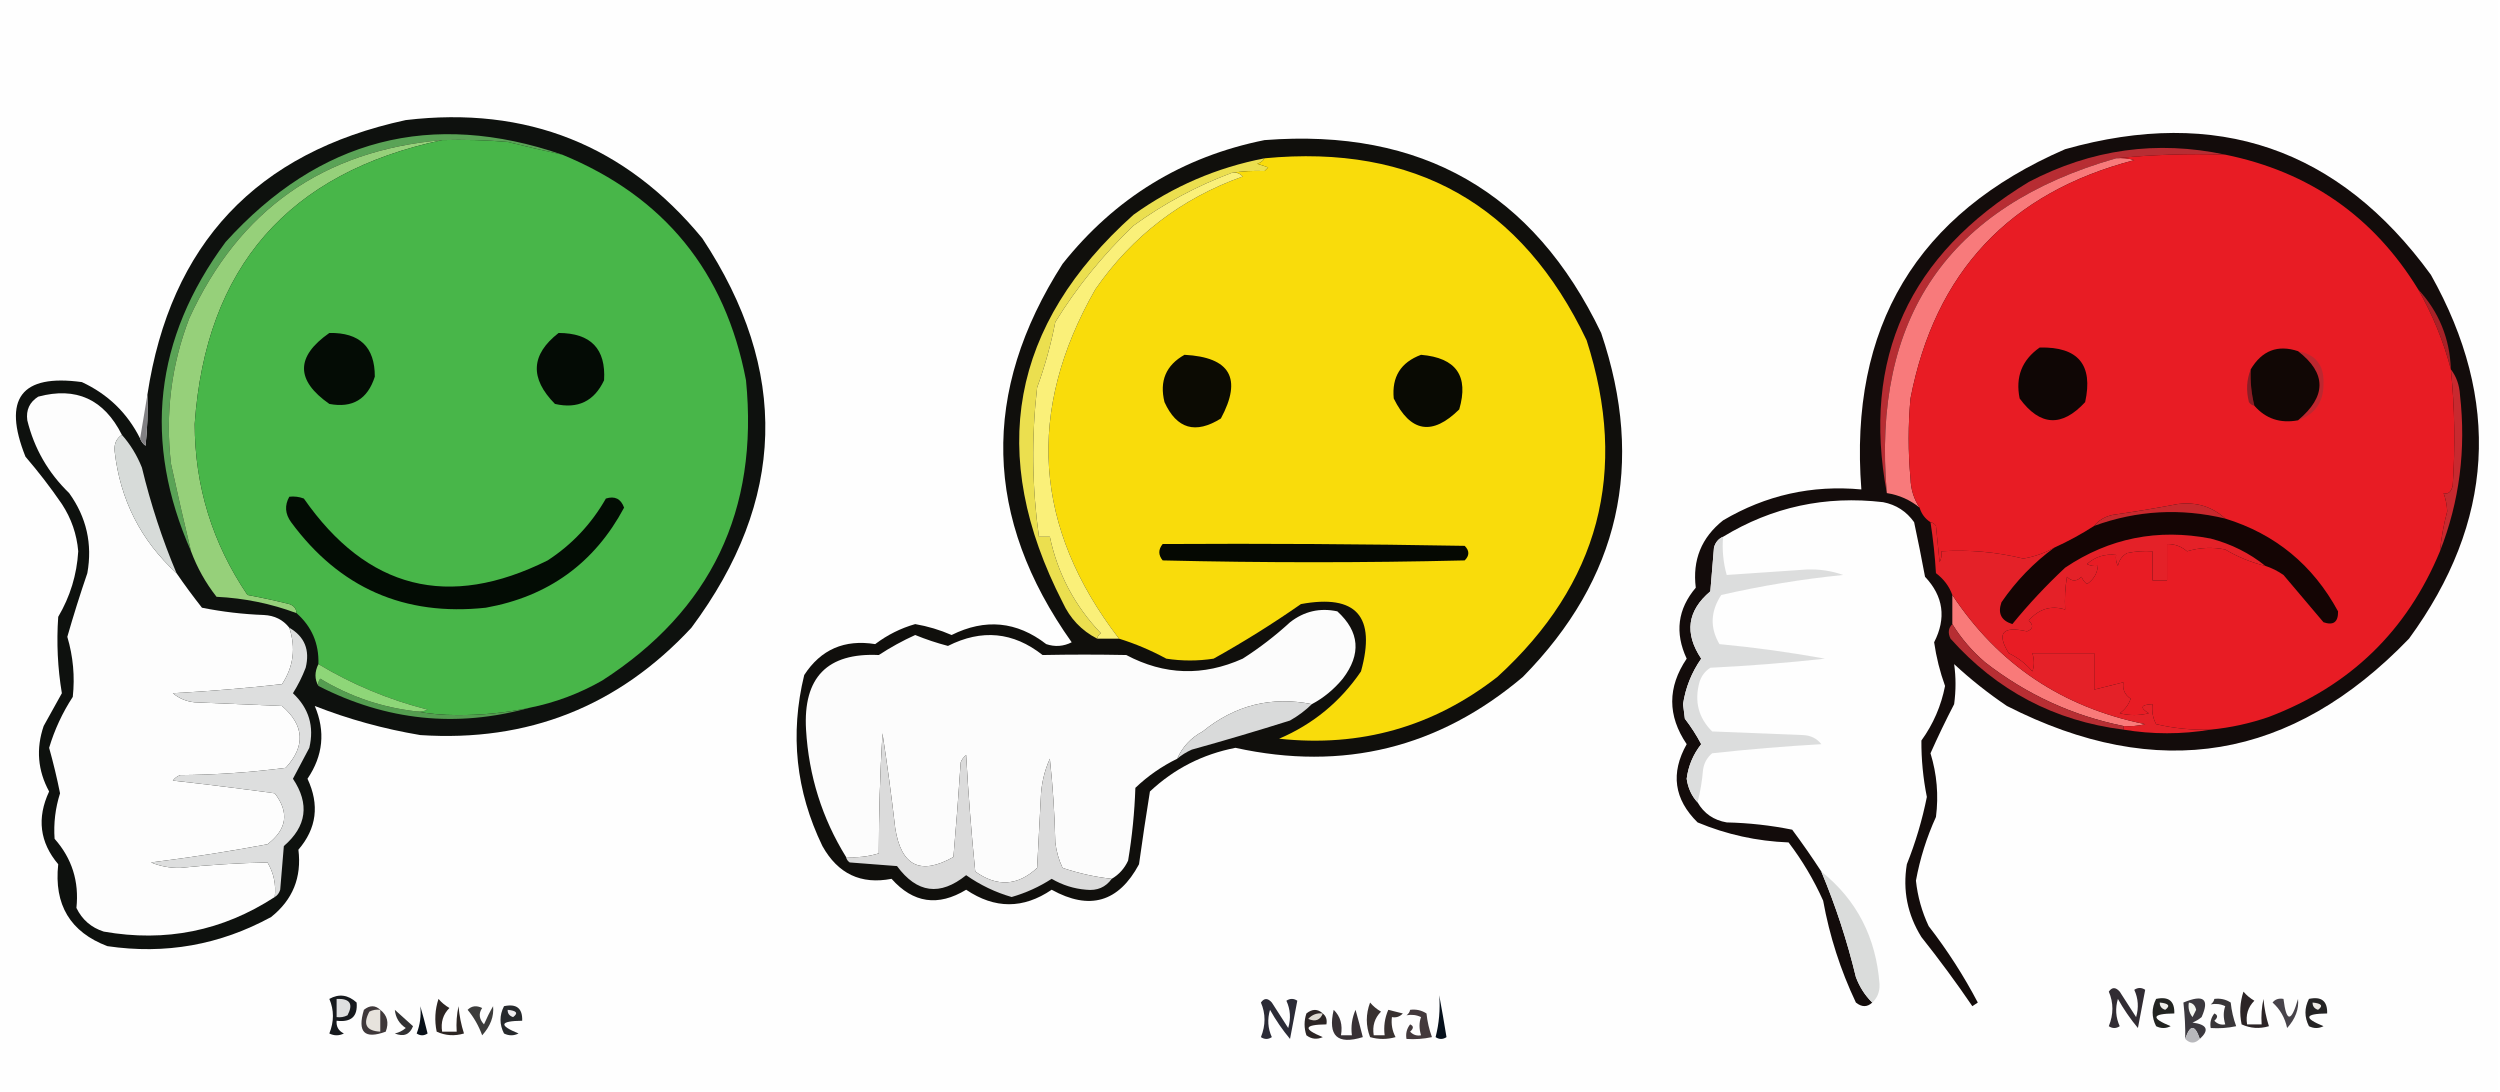 <?xml version="1.0" encoding="UTF-8"?>
<!DOCTYPE svg PUBLIC "-//W3C//DTD SVG 1.1//EN" "http://www.w3.org/Graphics/SVG/1.1/DTD/svg11.dtd">
<svg xmlns="http://www.w3.org/2000/svg" version="1.1" width="687px" height="300px" style="shape-rendering:geometricPrecision; text-rendering:geometricPrecision; image-rendering:optimizeQuality; fill-rule:evenodd; clip-rule:evenodd" xmlns:xlink="http://www.w3.org/1999/xlink">
<g><path style="opacity:1" fill="#fefefe" d="M -0.5,-0.5 C 228.5,-0.5 457.5,-0.5 686.5,-0.5C 686.5,99.5 686.5,199.5 686.5,299.5C 457.5,299.5 228.5,299.5 -0.5,299.5C -0.5,199.5 -0.5,99.5 -0.5,-0.5 Z"/></g>
<g><path style="opacity:1" fill="#0e110e" d="M 38.5,120.5 C 38.783,121.289 39.283,121.956 40,122.5C 40.499,117.845 40.666,113.179 40.5,108.5C 46.782,67.05 70.448,41.883 111.5,33C 144.743,29.052 171.91,39.886 193,65.5C 217.047,101.847 216.047,137.514 190,172.5C 169.913,194.12 145.08,203.954 115.5,202C 105.438,200.306 95.771,197.639 86.5,194C 89.468,200.987 88.801,207.653 84.5,214C 87.853,221.164 87.019,227.664 82,233.5C 82.945,241.105 80.445,247.271 74.5,252C 60.42,259.682 45.42,262.349 29.5,260C 19.3,256.125 14.8,248.625 16,237.5C 10.913,231.472 10.08,224.805 13.5,217.5C 10.366,211.752 9.866,205.752 12,199.5C 13.667,196.5 15.333,193.5 17,190.5C 15.842,183.583 15.508,176.583 16,169.5C 19.279,163.942 21.113,157.942 21.5,151.5C 21.099,146.797 19.599,142.464 17,138.5C 13.909,133.986 10.575,129.653 7,125.5C 0.643,109.548 5.809,102.715 22.5,105C 29.66,108.327 34.993,113.494 38.5,120.5 Z"/></g>
<g><path style="opacity:1" fill="#5aa356" d="M 154.5,42.5 C 149.494,41.415 144.494,40.248 139.5,39C 133.509,38.501 127.509,38.334 121.5,38.5C 88.826,41.34 65.659,57.673 52,87.5C 47.054,100.401 45.387,113.734 47,127.5C 48.746,135.559 50.579,143.559 52.5,151.5C 39.206,121.397 42.372,93.063 62,66.5C 87.68,38.136 118.514,30.137 154.5,42.5 Z"/></g>
<g><path style="opacity:1" fill="#96d07a" d="M 121.5,38.5 C 79.203,47.46 56.536,73.46 53.5,116.5C 53.527,133.597 58.36,149.263 68,163.5C 71.825,164.21 75.658,165.044 79.5,166C 80.756,166.417 81.423,167.25 81.5,168.5C 74.464,165.866 67.131,164.366 59.5,164C 56.509,160.183 54.175,156.016 52.5,151.5C 50.579,143.559 48.746,135.559 47,127.5C 45.387,113.734 47.054,100.401 52,87.5C 65.659,57.673 88.826,41.34 121.5,38.5 Z"/></g>
<g><path style="opacity:1" fill="#48b649" d="M 121.5,38.5 C 127.509,38.334 133.509,38.501 139.5,39C 144.494,40.248 149.494,41.415 154.5,42.5C 182.48,53.99 199.314,74.656 205,104.5C 208.544,140.239 195.377,167.739 165.5,187C 159.224,190.591 152.557,193.091 145.5,194.5C 138.957,195.891 132.291,196.558 125.5,196.5C 121.651,196.499 117.984,196.165 114.5,195.5C 115.552,195.649 116.552,195.483 117.5,195C 106.84,192.284 96.84,188.117 87.5,182.5C 87.685,176.872 85.685,172.205 81.5,168.5C 81.423,167.25 80.756,166.417 79.5,166C 75.658,165.044 71.825,164.21 68,163.5C 58.36,149.263 53.527,133.597 53.5,116.5C 56.536,73.46 79.203,47.46 121.5,38.5 Z"/></g>
<g><path style="opacity:1" fill="#040b05" d="M 153.5,91.5 C 162.364,91.528 166.531,95.861 166,104.5C 163.279,110.277 158.779,112.444 152.5,111C 145.531,103.945 145.864,97.445 153.5,91.5 Z"/></g>
<g><path style="opacity:1" fill="#040c05" d="M 90.5,91.5 C 98.851,91.353 103.017,95.353 103,103.5C 101.024,109.709 96.858,112.209 90.5,111C 81.222,104.503 81.222,98.003 90.5,91.5 Z"/></g>
<g><path style="opacity:1" fill="#100f0c" d="M 347.5,38.5 C 390.641,35.142 421.474,52.809 440,91.5C 452.201,127.532 445.034,159.032 418.5,186C 395.453,205.512 369.119,212.012 339.5,205.5C 330.468,207.265 322.635,211.265 316,217.5C 314.927,224.154 313.927,230.82 313,237.5C 307.415,247.931 299.415,250.265 289,244.5C 281.2,249.811 273.367,249.811 265.5,244.5C 257.779,249.182 250.945,248.182 245,241.5C 236.588,243.127 230.255,240.127 226,232.5C 218.698,217.396 217.032,201.73 221,185.5C 225.553,178.479 232.053,175.646 240.5,177C 243.852,174.467 247.519,172.634 251.5,171.5C 254.958,172.097 258.291,173.097 261.5,174.5C 270.736,169.9 279.403,170.733 287.5,177C 289.902,177.814 292.235,177.647 294.5,176.5C 270.284,142.387 269.451,107.72 292,72.5C 306.418,54.38 324.918,43.047 347.5,38.5 Z"/></g>
<g><path style="opacity:1" fill="#ebdf4f" d="M 347.5,43.5 C 347.082,44.222 346.416,44.722 345.5,45C 346.5,45.333 347.5,45.667 348.5,46C 348.167,46.333 347.833,46.667 347.5,47C 344.314,46.886 341.314,47.053 338.5,47.5C 328.844,51.104 319.844,55.937 311.5,62C 303.084,70.056 295.917,78.889 290,88.5C 288.798,94.673 287.131,100.673 285,106.5C 283.425,120.172 283.592,133.838 285.5,147.5C 286.5,147.5 287.5,147.5 288.5,147.5C 290.637,157.604 295.303,166.437 302.5,174C 301.944,174.383 301.611,174.883 301.5,175.5C 297.221,173.316 294.054,169.982 292,165.5C 271.142,124.802 277.642,89.302 311.5,59C 322.353,51.214 334.353,46.048 347.5,43.5 Z"/></g>
<g><path style="opacity:1" fill="#f9dc0b" d="M 307.5,175.5 C 284.033,144.956 281.866,112.956 301,79.5C 311.149,64.858 324.649,54.525 341.5,48.5C 340.675,47.614 339.675,47.281 338.5,47.5C 341.314,47.053 344.314,46.886 347.5,47C 347.833,46.667 348.167,46.333 348.5,46C 347.5,45.667 346.5,45.333 345.5,45C 346.416,44.722 347.082,44.222 347.5,43.5C 388.762,39.543 418.262,56.21 436,93.5C 447.63,129.607 439.463,160.44 411.5,186C 393.867,199.744 373.867,205.411 351.5,203C 360.823,199.007 368.323,192.841 374,184.5C 378.199,169.373 372.699,163.207 357.5,166C 349.766,171.396 341.766,176.396 333.5,181C 329.167,181.667 324.833,181.667 320.5,181C 316.276,178.706 311.943,176.873 307.5,175.5 Z"/></g>
<g><path style="opacity:1" fill="#090a03" d="M 390.5,97.5 C 400.178,98.327 403.678,103.327 401,112.5C 393.596,119.822 387.596,118.822 383,109.5C 382.431,103.571 384.931,99.571 390.5,97.5 Z"/></g>
<g><path style="opacity:1" fill="#0c0b03" d="M 325.5,97.5 C 338.08,98.166 341.414,103.999 335.5,115C 328.525,119.373 323.359,117.873 320,110.5C 318.571,104.7 320.404,100.367 325.5,97.5 Z"/></g>
<g><path style="opacity:1" fill="#fdfdfd" d="M 33.5,119.5 C 31.974,120.492 31.307,121.992 31.5,124C 33.013,137.327 38.68,148.494 48.5,157.5C 50.69,160.688 53.023,163.855 55.5,167C 61.103,168.124 66.769,168.79 72.5,169C 75.445,169.139 77.779,170.306 79.5,172.5C 81.331,178.024 80.664,183.19 77.5,188C 67.581,189.119 57.581,189.952 47.5,190.5C 49.22,191.934 51.22,192.767 53.5,193C 61.5,193.333 69.5,193.667 77.5,194C 83.642,199.36 83.975,205.026 78.5,211C 68.907,212.255 59.24,212.921 49.5,213C 48.692,213.308 48.025,213.808 47.5,214.5C 56.856,215.557 66.189,216.724 75.5,218C 79.532,223.236 78.865,227.902 73.5,232C 62.845,233.997 52.179,235.664 41.5,237C 44.038,238.047 46.705,238.547 49.5,238.5C 57.51,237.665 65.51,237.165 73.5,237C 75.227,239.904 75.894,243.07 75.5,246.5C 61.162,255.831 45.495,258.998 28.5,256C 25.063,254.895 22.563,252.728 21,249.5C 21.775,242.224 19.775,235.89 15,230.5C 14.704,226.249 15.204,222.083 16.5,218C 15.662,213.815 14.662,209.648 13.5,205.5C 14.998,200.509 17.164,195.842 20,191.5C 20.602,185.913 20.102,180.413 18.5,175C 20.18,169.135 22.013,163.301 24,157.5C 25.439,149.479 23.773,142.146 19,135.5C 13.229,129.908 9.395,123.241 7.5,115.5C 7.119,112.675 8.119,110.509 10.5,109C 20.917,106.21 28.584,109.71 33.5,119.5 Z"/></g>
<g><path style="opacity:1" fill="#818083" d="M 40.5,108.5 C 40.666,113.179 40.499,117.845 40,122.5C 39.283,121.956 38.783,121.289 38.5,120.5C 39.167,116.5 39.833,112.5 40.5,108.5 Z"/></g>
<g><path style="opacity:1" fill="#d7dbd9" d="M 33.5,119.5 C 35.81,122.102 37.643,125.102 39,128.5C 41.411,138.505 44.578,148.171 48.5,157.5C 38.68,148.494 33.013,137.327 31.5,124C 31.307,121.992 31.974,120.492 33.5,119.5 Z"/></g>
<g><path style="opacity:1" fill="#faf079" d="M 338.5,47.5 C 339.675,47.281 340.675,47.614 341.5,48.5C 324.649,54.525 311.149,64.858 301,79.5C 281.866,112.956 284.033,144.956 307.5,175.5C 305.5,175.5 303.5,175.5 301.5,175.5C 301.611,174.883 301.944,174.383 302.5,174C 295.303,166.437 290.637,157.604 288.5,147.5C 287.5,147.5 286.5,147.5 285.5,147.5C 283.592,133.838 283.425,120.172 285,106.5C 287.131,100.673 288.798,94.673 290,88.5C 295.917,78.889 303.084,70.056 311.5,62C 319.844,55.937 328.844,51.104 338.5,47.5 Z"/></g>
<g><path style="opacity:1" fill="#050802" d="M 319.5,149.5 C 347.169,149.333 374.835,149.5 402.5,150C 403.833,151.333 403.833,152.667 402.5,154C 374.833,154.667 347.167,154.667 319.5,154C 318.272,152.51 318.272,151.01 319.5,149.5 Z"/></g>
<g><path style="opacity:1" fill="#030c04" d="M 79.5,136.5 C 80.873,136.343 82.207,136.51 83.5,137C 100.883,161.929 123.216,167.596 150.5,154C 157.186,149.646 162.519,143.98 166.5,137C 168.955,136.228 170.622,137.061 171.5,139.5C 163.345,154.758 150.678,163.924 133.5,167C 111.144,169.404 93.311,161.571 80,143.5C 78.336,141.214 78.17,138.881 79.5,136.5 Z"/></g>
<g><path style="opacity:1" fill="#fcfcfc" d="M 360.5,193.5 C 349.404,191.274 339.404,193.774 330.5,201C 327.261,202.736 324.927,205.236 323.5,208.5C 319.271,210.557 315.437,213.223 312,216.5C 311.775,223.218 311.108,229.885 310,236.5C 309.004,238.66 307.504,240.327 305.5,241.5C 300.969,241.002 296.469,240.002 292,238.5C 290.956,236.285 290.29,233.952 290,231.5C 289.831,223.812 289.331,216.145 288.5,208.5C 286.938,211.963 286.105,215.63 286,219.5C 285.667,225.833 285.333,232.167 285,238.5C 279.674,243.454 274.007,243.787 268,239.5C 266.929,228.874 266.096,218.207 265.5,207.5C 264.808,208.025 264.308,208.692 264,209.5C 263.428,218.174 262.761,226.841 262,235.5C 252.937,240.635 247.603,237.969 246,227.5C 244.997,218.807 243.83,210.14 242.5,201.5C 241.836,212.517 241.503,223.517 241.5,234.5C 238.579,235.407 235.579,235.74 232.5,235.5C 225.921,224.881 222.254,213.214 221.5,200.5C 220.674,186.161 227.34,179.328 241.5,180C 244.71,177.896 248.043,176.063 251.5,174.5C 254.426,175.698 257.426,176.698 260.5,177.5C 269.783,172.81 278.45,173.644 286.5,180C 294.16,179.847 301.827,179.847 309.5,180C 319.96,185.555 330.626,185.888 341.5,181C 346.118,178.05 350.452,174.716 354.5,171C 358.387,167.97 362.72,166.97 367.5,168C 373.628,173.597 374.128,179.764 369,186.5C 366.564,189.447 363.731,191.78 360.5,193.5 Z"/></g>
<g><path style="opacity:1" fill="#130c0b" d="M 473.5,147.5 C 472.21,148.058 471.377,149.058 471,150.5C 470.667,154.5 470.333,158.5 470,162.5C 463.666,167.843 462.832,174.009 467.5,181C 464.859,184.781 463.193,188.948 462.5,193.5C 462.667,194.833 462.833,196.167 463,197.5C 464.697,199.699 466.197,202.032 467.5,204.5C 465.294,207.28 463.961,210.446 463.5,214C 463.859,216.546 464.859,218.713 466.5,220.5C 468.263,223.556 470.93,225.389 474.5,226C 480.581,226.138 486.581,226.804 492.5,228C 495.3,231.775 497.966,235.608 500.5,239.5C 504.429,248.87 507.596,258.536 510,268.5C 511.026,271.239 512.526,273.572 514.5,275.5C 513.116,276.801 511.616,276.801 510,275.5C 505.768,266.575 502.768,257.242 501,247.5C 498.431,241.775 495.264,236.442 491.5,231.5C 482.804,231.163 474.47,229.33 466.5,226C 460.022,219.628 459.022,212.462 463.5,204.5C 458.201,196.681 458.201,188.848 463.5,181C 460.179,173.878 461.012,167.378 466,161.5C 465.055,153.895 467.555,147.729 473.5,143C 485.238,136.066 497.905,133.232 511.5,134.5C 508.06,89.852 526.727,58.685 567.5,41C 609.189,29.228 642.689,40.728 668,75.5C 687.426,110.105 685.426,143.438 662,175.5C 629.773,208.955 592.939,215.121 551.5,194C 546.379,190.547 541.546,186.714 537,182.5C 537.502,186.092 537.502,189.759 537,193.5C 534.691,197.952 532.524,202.452 530.5,207C 532.263,212.731 532.763,218.564 532,224.5C 529.446,230.108 527.613,235.941 526.5,242C 526.967,246.367 528.133,250.534 530,254.5C 535.122,261.118 539.622,268.118 543.5,275.5C 543,275.833 542.5,276.167 542,276.5C 537.587,270.019 532.92,263.686 528,257.5C 524.16,251.319 522.827,244.653 524,237.5C 526.41,231.455 528.243,225.289 529.5,219C 528.467,213.851 527.967,208.684 528,203.5C 531.262,198.976 533.429,193.976 534.5,188.5C 533.094,184.612 532.094,180.612 531.5,176.5C 534.892,169.861 534.059,163.861 529,158.5C 528.065,153.467 527.065,148.467 526,143.5C 523.9,140.533 521.066,138.7 517.5,138C 501.649,136.132 486.983,139.299 473.5,147.5 Z"/></g>
<g><path style="opacity:1" fill="#140504" d="M 611.5,142.5 C 625.25,146.742 635.584,155.242 642.5,168C 642.563,170.942 641.23,171.942 638.5,171C 634.833,166.667 631.167,162.333 627.5,158C 625.922,156.906 624.255,156.072 622.5,155.5C 618.151,151.992 613.151,149.492 607.5,148C 592.931,145.193 579.598,147.86 567.5,156C 562.231,160.93 557.398,166.096 553,171.5C 549.928,170.553 548.928,168.553 550,165.5C 554.028,159.64 558.862,154.64 564.5,150.5C 568.399,148.721 572.065,146.721 575.5,144.5C 587.253,140.234 599.253,139.567 611.5,142.5 Z"/></g>
<g><path style="opacity:1" fill="#c8292f" d="M 673.5,101.5 C 675.011,103.476 675.844,105.809 676,108.5C 677.706,123.498 675.873,137.832 670.5,151.5C 670.863,147.776 671.529,144.109 672.5,140.5C 672.41,138.772 672.077,137.106 671.5,135.5C 672.718,135.891 673.552,135.224 674,133.5C 674.737,122.807 674.57,112.14 673.5,101.5 Z"/></g>
<g><path style="opacity:1" fill="#a82127" d="M 664.5,79.5 C 670.21,85.664 673.21,92.998 673.5,101.5C 671.48,93.797 668.48,86.464 664.5,79.5 Z"/></g>
<g><path style="opacity:1" fill="#b72d33" d="M 611.5,42.5 C 601.319,42.173 591.319,42.506 581.5,43.5C 535.34,56.698 514.34,87.365 518.5,135.5C 511.579,98.474 524.579,69.974 557.5,50C 574.739,40.989 592.739,38.489 611.5,42.5 Z"/></g>
<g><path style="opacity:1" fill="#f87a7b" d="M 581.5,43.5 C 583.199,43.34 584.866,43.507 586.5,44C 552.246,52.92 531.746,74.754 525,109.5C 524.333,116.833 524.333,124.167 525,131.5C 525.097,134.482 525.93,137.149 527.5,139.5C 524.905,137.371 521.905,136.038 518.5,135.5C 514.34,87.365 535.34,56.698 581.5,43.5 Z"/></g>
<g><path style="opacity:1" fill="#e81c24" d="M 581.5,43.5 C 591.319,42.506 601.319,42.173 611.5,42.5C 634.604,47.205 652.27,59.538 664.5,79.5C 668.48,86.464 671.48,93.797 673.5,101.5C 674.57,112.14 674.737,122.807 674,133.5C 673.552,135.224 672.718,135.891 671.5,135.5C 672.077,137.106 672.41,138.772 672.5,140.5C 671.529,144.109 670.863,147.776 670.5,151.5C 661.432,173.388 645.765,188.554 623.5,197C 618.292,198.802 612.959,199.969 607.5,200.5C 602.434,200.66 597.434,200.16 592.5,199C 591.594,197.301 591.261,195.467 591.5,193.5C 588.282,193.651 587.949,194.484 590.5,196C 587.833,196.667 585.167,196.667 582.5,196C 583.939,195.009 584.939,193.676 585.5,192C 583.893,190.951 583.227,189.451 583.5,187.5C 580.833,188.167 578.167,188.833 575.5,189.5C 575.5,186.167 575.5,182.833 575.5,179.5C 569.833,179.5 564.167,179.5 558.5,179.5C 559.052,181.331 559.052,182.997 558.5,184.5C 556.694,182.392 554.527,180.726 552,179.5C 548.592,173.97 550.259,171.97 557,173.5C 558.713,172.863 558.879,171.863 557.5,170.5C 560.339,167.296 563.672,166.296 567.5,167.5C 567.335,164.482 567.502,161.482 568,158.5C 569.333,159.833 570.667,159.833 572,158.5C 572.308,159.308 572.808,159.975 573.5,160.5C 575.321,159.272 576.321,157.606 576.5,155.5C 575.448,155.649 574.448,155.483 573.5,155C 575.769,152.977 578.436,152.144 581.5,152.5C 581.351,153.552 581.517,154.552 582,155.5C 582.318,153.939 583.151,152.772 584.5,152C 586.81,151.503 589.143,151.337 591.5,151.5C 591.5,154.167 591.5,156.833 591.5,159.5C 592.833,159.5 594.167,159.5 595.5,159.5C 595.5,156.167 595.5,152.833 595.5,149.5C 597.6,149.477 599.433,150.144 601,151.5C 604.455,150.45 607.955,150.283 611.5,151C 614.935,153.05 618.602,154.55 622.5,155.5C 624.255,156.072 625.922,156.906 627.5,158C 631.167,162.333 634.833,166.667 638.5,171C 641.23,171.942 642.563,170.942 642.5,168C 635.584,155.242 625.25,146.742 611.5,142.5C 607.899,139.22 603.566,137.887 598.5,138.5C 592.617,139.628 586.617,140.628 580.5,141.5C 578.345,142.001 576.678,143.001 575.5,144.5C 572.065,146.721 568.399,148.721 564.5,150.5C 561.899,151.979 559.066,152.979 556,153.5C 548.628,151.68 541.128,151.013 533.5,151.5C 533.649,152.552 533.483,153.552 533,154.5C 532.667,151.167 532.333,147.833 532,144.5C 531.617,143.944 531.117,143.611 530.5,143.5C 529.026,142.564 528.026,141.23 527.5,139.5C 525.93,137.149 525.097,134.482 525,131.5C 524.333,124.167 524.333,116.833 525,109.5C 531.746,74.754 552.246,52.92 586.5,44C 584.866,43.507 583.199,43.34 581.5,43.5 Z"/></g>
<g><path style="opacity:1" fill="#c8282d" d="M 611.5,142.5 C 599.253,139.567 587.253,140.234 575.5,144.5C 576.678,143.001 578.345,142.001 580.5,141.5C 586.617,140.628 592.617,139.628 598.5,138.5C 603.566,137.887 607.899,139.22 611.5,142.5 Z"/></g>
<g><path style="opacity:1" fill="#8b1d25" d="M 618.5,101.5 C 618.342,104.902 618.676,108.236 619.5,111.5C 618.883,111.389 618.383,111.056 618,110.5C 617.195,107.304 617.362,104.304 618.5,101.5 Z"/></g>
<g><path style="opacity:1" fill="#bd272f" d="M 631.5,96.5 C 636.386,97.397 638.719,100.398 638.5,105.5C 638.531,110.472 636.197,113.805 631.5,115.5C 639.368,108.911 639.368,102.578 631.5,96.5 Z"/></g>
<g><path style="opacity:1" fill="#0f0605" d="M 560.5,95.5 C 571.088,95.249 575.254,100.249 573,110.5C 566.604,117.444 560.604,117.111 555,109.5C 553.792,103.59 555.625,98.923 560.5,95.5 Z"/></g>
<g><path style="opacity:1" fill="#110705" d="M 631.5,96.5 C 639.368,102.578 639.368,108.911 631.5,115.5C 626.633,116.411 622.633,115.078 619.5,111.5C 618.676,108.236 618.342,104.902 618.5,101.5C 621.584,96.321 625.917,94.654 631.5,96.5 Z"/></g>
<g><path style="opacity:1" fill="#f97a79" d="M 536.5,163.5 C 549.111,182.568 566.778,194.401 589.5,199C 587.527,199.495 585.527,199.662 583.5,199.5C 569.51,196.664 556.844,190.831 545.5,182C 541.893,178.902 538.893,175.402 536.5,171.5C 536.5,168.833 536.5,166.167 536.5,163.5 Z"/></g>
<g><path style="opacity:1" fill="#e42128" d="M 530.5,143.5 C 531.117,143.611 531.617,143.944 532,144.5C 532.333,147.833 532.667,151.167 533,154.5C 533.483,153.552 533.649,152.552 533.5,151.5C 541.128,151.013 548.628,151.68 556,153.5C 559.066,152.979 561.899,151.979 564.5,150.5C 558.862,154.64 554.028,159.64 550,165.5C 548.928,168.553 549.928,170.553 553,171.5C 557.398,166.096 562.231,160.93 567.5,156C 579.598,147.86 592.931,145.193 607.5,148C 613.151,149.492 618.151,151.992 622.5,155.5C 618.602,154.55 614.935,153.05 611.5,151C 607.955,150.283 604.455,150.45 601,151.5C 599.433,150.144 597.6,149.477 595.5,149.5C 595.5,152.833 595.5,156.167 595.5,159.5C 594.167,159.5 592.833,159.5 591.5,159.5C 591.5,156.833 591.5,154.167 591.5,151.5C 589.143,151.337 586.81,151.503 584.5,152C 583.151,152.772 582.318,153.939 582,155.5C 581.517,154.552 581.351,153.552 581.5,152.5C 578.436,152.144 575.769,152.977 573.5,155C 574.448,155.483 575.448,155.649 576.5,155.5C 576.321,157.606 575.321,159.272 573.5,160.5C 572.808,159.975 572.308,159.308 572,158.5C 570.667,159.833 569.333,159.833 568,158.5C 567.502,161.482 567.335,164.482 567.5,167.5C 563.672,166.296 560.339,167.296 557.5,170.5C 558.879,171.863 558.713,172.863 557,173.5C 550.259,171.97 548.592,173.97 552,179.5C 554.527,180.726 556.694,182.392 558.5,184.5C 559.052,182.997 559.052,181.331 558.5,179.5C 564.167,179.5 569.833,179.5 575.5,179.5C 575.5,182.833 575.5,186.167 575.5,189.5C 578.167,188.833 580.833,188.167 583.5,187.5C 583.227,189.451 583.893,190.951 585.5,192C 584.939,193.676 583.939,195.009 582.5,196C 585.167,196.667 587.833,196.667 590.5,196C 587.949,194.484 588.282,193.651 591.5,193.5C 591.261,195.467 591.594,197.301 592.5,199C 597.434,200.16 602.434,200.66 607.5,200.5C 599.5,201.833 591.5,201.833 583.5,200.5C 583.5,200.167 583.5,199.833 583.5,199.5C 585.527,199.662 587.527,199.495 589.5,199C 566.778,194.401 549.111,182.568 536.5,163.5C 535.663,161.141 534.163,159.141 532,157.5C 531.719,152.785 531.219,148.118 530.5,143.5 Z"/></g>
<g><path style="opacity:1" fill="#549d50" d="M 114.5,195.5 C 117.984,196.165 121.651,196.499 125.5,196.5C 132.291,196.558 138.957,195.891 145.5,194.5C 125.496,200.057 106.163,198.057 87.5,188.5C 87.369,187.761 87.536,187.094 88,186.5C 96.145,191.433 104.978,194.433 114.5,195.5 Z"/></g>
<g><path style="opacity:1" fill="#8ed678" d="M 87.5,182.5 C 96.84,188.117 106.84,192.284 117.5,195C 116.552,195.483 115.552,195.649 114.5,195.5C 104.978,194.433 96.145,191.433 88,186.5C 87.536,187.094 87.369,187.761 87.5,188.5C 86.427,186.653 86.427,184.653 87.5,182.5 Z"/></g>
<g><path style="opacity:1" fill="#b72e33" d="M 536.5,171.5 C 538.893,175.402 541.893,178.902 545.5,182C 556.844,190.831 569.51,196.664 583.5,199.5C 583.5,199.833 583.5,200.167 583.5,200.5C 564.578,198.121 548.744,189.788 536,175.5C 535.235,173.934 535.402,172.601 536.5,171.5 Z"/></g>
<g><path style="opacity:1" fill="#d9dada" d="M 360.5,193.5 C 358.747,195.223 356.747,196.723 354.5,198C 345.546,200.822 336.546,203.489 327.5,206C 326.016,206.662 324.683,207.496 323.5,208.5C 324.927,205.236 327.261,202.736 330.5,201C 339.404,193.774 349.404,191.274 360.5,193.5 Z"/></g>
<g><path style="opacity:1" fill="#dcdddd" d="M 473.5,147.5 C 473.211,151.106 473.544,154.606 474.5,158C 481.795,157.507 489.128,157.007 496.5,156.5C 500.02,156.372 503.353,156.872 506.5,158C 495.195,159.141 484.029,160.975 473,163.5C 470.031,168.013 469.864,172.513 472.5,177C 482.272,177.928 491.938,179.261 501.5,181C 491.064,182.154 480.564,182.987 470,183.5C 468.523,184.444 467.523,185.777 467,187.5C 465.574,192.757 466.741,197.257 470.5,201C 478.833,201.333 487.167,201.667 495.5,202C 497.619,202.098 499.286,202.931 500.5,204.5C 490.445,205.075 480.445,205.908 470.5,207C 469.107,208.171 468.273,209.671 468,211.5C 467.741,214.587 467.241,217.587 466.5,220.5C 464.859,218.713 463.859,216.546 463.5,214C 463.961,210.446 465.294,207.28 467.5,204.5C 466.197,202.032 464.697,199.699 463,197.5C 462.833,196.167 462.667,194.833 462.5,193.5C 463.193,188.948 464.859,184.781 467.5,181C 462.832,174.009 463.666,167.843 470,162.5C 470.333,158.5 470.667,154.5 471,150.5C 471.377,149.058 472.21,148.058 473.5,147.5 Z"/></g>
<g><path style="opacity:1" fill="#dddede" d="M 79.5,172.5 C 83.708,174.93 85.208,178.597 84,183.5C 83.07,185.936 81.903,188.269 80.5,190.5C 84.895,194.626 86.395,199.626 85,205.5C 83.483,208.343 81.983,211.177 80.5,214C 85.115,220.917 84.281,227.084 78,232.5C 77.667,236.5 77.333,240.5 77,244.5C 76.722,245.416 76.222,246.082 75.5,246.5C 75.894,243.07 75.227,239.904 73.5,237C 65.51,237.165 57.51,237.665 49.5,238.5C 46.705,238.547 44.038,238.047 41.5,237C 52.179,235.664 62.845,233.997 73.5,232C 78.865,227.902 79.532,223.236 75.5,218C 66.189,216.724 56.856,215.557 47.5,214.5C 48.025,213.808 48.692,213.308 49.5,213C 59.24,212.921 68.907,212.255 78.5,211C 83.975,205.026 83.642,199.36 77.5,194C 69.5,193.667 61.5,193.333 53.5,193C 51.22,192.767 49.22,191.934 47.5,190.5C 57.581,189.952 67.581,189.119 77.5,188C 80.664,183.19 81.331,178.024 79.5,172.5 Z"/></g>
<g><path style="opacity:1" fill="#dbdbdb" d="M 305.5,241.5 C 303.834,243.828 301.501,244.828 298.5,244.5C 295.116,244.227 291.95,243.227 289,241.5C 285.59,243.705 281.923,245.371 278,246.5C 273.528,245.21 269.362,243.21 265.5,240.5C 258.325,246.292 251.992,245.459 246.5,238C 242.167,237.667 237.833,237.333 233.5,237C 232.944,236.617 232.611,236.117 232.5,235.5C 235.579,235.74 238.579,235.407 241.5,234.5C 241.503,223.517 241.836,212.517 242.5,201.5C 243.83,210.14 244.997,218.807 246,227.5C 247.603,237.969 252.937,240.635 262,235.5C 262.761,226.841 263.428,218.174 264,209.5C 264.308,208.692 264.808,208.025 265.5,207.5C 266.096,218.207 266.929,228.874 268,239.5C 274.007,243.787 279.674,243.454 285,238.5C 285.333,232.167 285.667,225.833 286,219.5C 286.105,215.63 286.938,211.963 288.5,208.5C 289.331,216.145 289.831,223.812 290,231.5C 290.29,233.952 290.956,236.285 292,238.5C 296.469,240.002 300.969,241.002 305.5,241.5 Z"/></g>
<g><path style="opacity:1" fill="#dadcdb" d="M 500.5,239.5 C 510.223,247.271 515.556,257.605 516.5,270.5C 516.564,272.557 515.898,274.223 514.5,275.5C 512.526,273.572 511.026,271.239 510,268.5C 507.596,258.536 504.429,248.87 500.5,239.5 Z"/></g>
<g><path style="opacity:1" fill="#06101b" d="M 395.5,273.5 C 396.196,277.231 396.862,281.065 397.5,285C 396.5,285.667 395.5,285.667 394.5,285C 395.46,281.27 395.793,277.437 395.5,273.5 Z"/></g>
<g><path style="opacity:1" fill="#312c33" d="M 579.5,272.5 C 580.386,271.224 581.386,271.224 582.5,272.5C 584,274.833 585.5,277.167 587,279.5C 587.769,276.901 587.602,274.401 586.5,272C 587.5,271.333 588.5,271.333 589.5,272C 588.867,275.459 588.2,278.959 587.5,282.5C 585.42,280.007 583.586,277.341 582,274.5C 581.231,277.099 581.398,279.599 582.5,282C 581.5,282.667 580.5,282.667 579.5,282C 580.818,278.731 580.818,275.565 579.5,272.5 Z"/></g>
<g><path style="opacity:1" fill="#3c3c3b" d="M 128.5,277.5 C 129.601,276.402 130.934,276.235 132.5,277C 131.465,278.507 131.632,280.007 133,281.5C 133.739,279.779 134.573,278.113 135.5,276.5C 135.78,279.303 134.78,281.97 132.5,284.5C 131.525,281.848 130.192,279.514 128.5,277.5 Z"/></g>
<g><path style="opacity:1" fill="#2b2b36" d="M 346.5,275.5 C 347.386,274.224 348.386,274.224 349.5,275.5C 351,277.833 352.5,280.167 354,282.5C 354.769,279.901 354.602,277.401 353.5,275C 354.5,274.333 355.5,274.333 356.5,275C 355.867,278.459 355.2,281.959 354.5,285.5C 352.42,283.007 350.586,280.341 349,277.5C 348.231,280.099 348.398,282.599 349.5,285C 348.5,285.667 347.5,285.667 346.5,285C 347.818,281.731 347.818,278.565 346.5,275.5 Z"/></g>
<g><path style="opacity:1" fill="#3f383a" d="M 104.5,277.5 C 106.441,279.011 106.941,281.011 106,283.5C 100.152,285.653 98.152,283.653 100,277.5C 101.616,276.199 103.116,276.199 104.5,277.5 Z"/></g>
<g><path style="opacity:1" fill="#e7e3dd" d="M 104.5,277.5 C 104.5,279.5 104.5,281.5 104.5,283.5C 100.65,283.299 99.65,281.466 101.5,278C 102.448,277.517 103.448,277.351 104.5,277.5 Z"/></g>
<g><path style="opacity:1" fill="#2c2523" d="M 120.5,274.5 C 121.309,275.469 122.309,276.302 123.5,277C 121.75,278.754 121.083,280.921 121.5,283.5C 122.833,283.5 124.167,283.5 125.5,283.5C 125.337,281.143 125.503,278.81 126,276.5C 126.226,279.095 126.726,281.595 127.5,284C 124.901,284.769 122.401,284.602 120,283.5C 119.366,280.445 119.532,277.445 120.5,274.5 Z"/></g>
<g><path style="opacity:1" fill="#2c2426" d="M 616.5,272.5 C 617.309,273.469 618.309,274.302 619.5,275C 617.75,276.754 617.083,278.921 617.5,281.5C 618.833,281.5 620.167,281.5 621.5,281.5C 621.337,279.143 621.503,276.81 622,274.5C 622.226,277.095 622.726,279.595 623.5,282C 620.901,282.769 618.401,282.602 616,281.5C 615.366,278.445 615.532,275.445 616.5,272.5 Z"/></g>
<g><path style="opacity:1" fill="#47434a" d="M 624.5,275.5 C 625.209,274.596 626.209,274.263 627.5,274.5C 628.298,280.988 629.632,280.988 631.5,274.5C 631.78,277.303 630.78,279.97 628.5,282.5C 627.894,279.66 626.561,277.327 624.5,275.5 Z"/></g>
<g><path style="opacity:1" fill="#313133" d="M 108.5,277.5 C 110.127,278.991 111.793,280.491 113.5,282C 112.591,284.319 110.925,284.986 108.5,284C 109.624,283.751 110.624,283.251 111.5,282.5C 109.703,281.305 108.703,279.638 108.5,277.5 Z"/></g>
<g><path style="opacity:1" fill="#091119" d="M 115.5,276.5 C 116.21,278.893 116.877,281.393 117.5,284C 116.5,284.667 115.5,284.667 114.5,284C 115.435,281.619 115.768,279.119 115.5,276.5 Z"/></g>
<g><path style="opacity:1" fill="#393639" d="M 608.5,274.5 C 610.144,274.286 611.644,274.62 613,275.5C 613.236,277.764 613.736,279.931 614.5,282C 612.19,282.497 609.857,282.663 607.5,282.5C 607.238,281.022 607.571,279.689 608.5,278.5C 609.506,278.938 609.506,279.604 608.5,280.5C 609.325,281.386 610.325,281.719 611.5,281.5C 610.948,279.669 610.948,278.003 611.5,276.5C 610.284,275.904 608.951,275.737 607.5,276C 608.056,275.617 608.389,275.117 608.5,274.5 Z"/></g>
<g><path style="opacity:1" fill="#16191d" d="M 90.5,274.5 C 93.143,273.021 95.643,273.354 98,275.5C 98.342,279.32 96.509,280.986 92.5,280.5C 92.36,282.124 93.027,283.29 94.5,284C 93.167,284.667 91.833,284.667 90.5,284C 91.818,280.731 91.818,277.565 90.5,274.5 Z"/></g>
<g><path style="opacity:1" fill="#dedfe0" d="M 92.5,274.5 C 96.161,274.35 97.161,275.85 95.5,279C 94.552,279.483 93.552,279.649 92.5,279.5C 92.5,277.833 92.5,276.167 92.5,274.5 Z"/></g>
<g><path style="opacity:1" fill="#222421" d="M 592.5,274.5 C 595.95,273.756 597.616,275.09 597.5,278.5C 591.304,278.574 590.97,279.741 596.5,282C 595.167,282.667 593.833,282.667 592.5,282C 591.221,279.502 591.221,277.002 592.5,274.5 Z"/></g>
<g><path style="opacity:1" fill="#edede9" d="M 593.5,275.5 C 595.983,275.73 596.483,276.397 595,277.5C 593.97,277.164 593.47,276.497 593.5,275.5 Z"/></g>
<g><path style="opacity:1" fill="#3b383e" d="M 604.5,285.5 C 603.167,281.5 601.833,281.5 600.5,285.5C 600.56,282.349 600.393,279.016 600,275.5C 605.575,273.164 607.242,274.497 605,279.5C 604.25,280.126 603.416,280.626 602.5,281C 606.531,281.531 607.197,283.031 604.5,285.5 Z"/></g>
<g><path style="opacity:1" fill="#f4f6f1" d="M 601.5,275.5 C 602.586,275.62 603.253,276.287 603.5,277.5C 603.167,278.167 602.833,278.833 602.5,279.5C 601.571,278.311 601.238,276.978 601.5,275.5 Z"/></g>
<g><path style="opacity:1" fill="#242324" d="M 634.5,274.5 C 637.95,273.756 639.616,275.09 639.5,278.5C 633.304,278.574 632.97,279.741 638.5,282C 637.167,282.667 635.833,282.667 634.5,282C 633.221,279.502 633.221,277.002 634.5,274.5 Z"/></g>
<g><path style="opacity:1" fill="#edeae5" d="M 635.5,275.5 C 637.983,275.73 638.483,276.397 637,277.5C 635.97,277.164 635.47,276.497 635.5,275.5 Z"/></g>
<g><path style="opacity:1" fill="#2c2525" d="M 363.5,278.5 C 364.404,279.209 364.737,280.209 364.5,281.5C 358.304,281.574 357.97,282.741 363.5,285C 361.888,285.72 360.388,285.554 359,284.5C 358.333,282.5 358.333,280.5 359,278.5C 360.616,277.199 362.116,277.199 363.5,278.5 Z"/></g>
<g><path style="opacity:1" fill="#dedad2" d="M 363.5,278.5 C 362.796,280.344 361.463,280.844 359.5,280C 360.563,278.812 361.897,278.312 363.5,278.5 Z"/></g>
<g><path style="opacity:1" fill="#26292c" d="M 138.5,276.5 C 141.95,275.756 143.616,277.09 143.5,280.5C 137.304,280.574 136.97,281.741 142.5,284C 141.167,284.667 139.833,284.667 138.5,284C 137.221,281.502 137.221,279.002 138.5,276.5 Z"/></g>
<g><path style="opacity:1" fill="#efedf0" d="M 139.5,277.5 C 141.983,277.73 142.483,278.397 141,279.5C 139.97,279.164 139.47,278.497 139.5,277.5 Z"/></g>
<g><path style="opacity:1" fill="#383130" d="M 376.5,275.5 C 377.309,276.469 378.309,277.302 379.5,278C 377.75,279.754 377.083,281.921 377.5,284.5C 378.5,284.5 379.5,284.5 380.5,284.5C 380.192,282.076 380.526,279.743 381.5,277.5C 382.833,277.833 384.167,278.167 385.5,278.5C 384.675,279.386 383.675,279.719 382.5,279.5C 382.261,281.467 382.594,283.301 383.5,285C 381.167,285.667 378.833,285.667 376.5,285C 375.3,281.869 375.3,278.702 376.5,275.5 Z"/></g>
<g><path style="opacity:1" fill="#b8b8bc" d="M 604.5,285.5 C 603.167,286.833 601.833,286.833 600.5,285.5C 601.833,281.5 603.167,281.5 604.5,285.5 Z"/></g>
<g><path style="opacity:1" fill="#383135" d="M 366.5,277.5 C 368.344,279.279 369.01,281.612 368.5,284.5C 369.5,284.5 370.5,284.5 371.5,284.5C 371.192,282.076 371.526,279.743 372.5,277.5C 373.214,280.027 373.88,282.527 374.5,285C 367.506,287.173 364.839,284.673 366.5,277.5 Z"/></g>
<g><path style="opacity:1" fill="#43393c" d="M 387.5,277.5 C 389.144,277.286 390.644,277.62 392,278.5C 392.236,280.764 392.736,282.931 393.5,285C 391.19,285.497 388.857,285.663 386.5,285.5C 386.238,284.022 386.571,282.689 387.5,281.5C 388.506,281.938 388.506,282.604 387.5,283.5C 388.325,284.386 389.325,284.719 390.5,284.5C 389.948,282.669 389.948,281.003 390.5,279.5C 389.284,278.904 387.951,278.737 386.5,279C 387.056,278.617 387.389,278.117 387.5,277.5 Z"/></g>
</svg>
